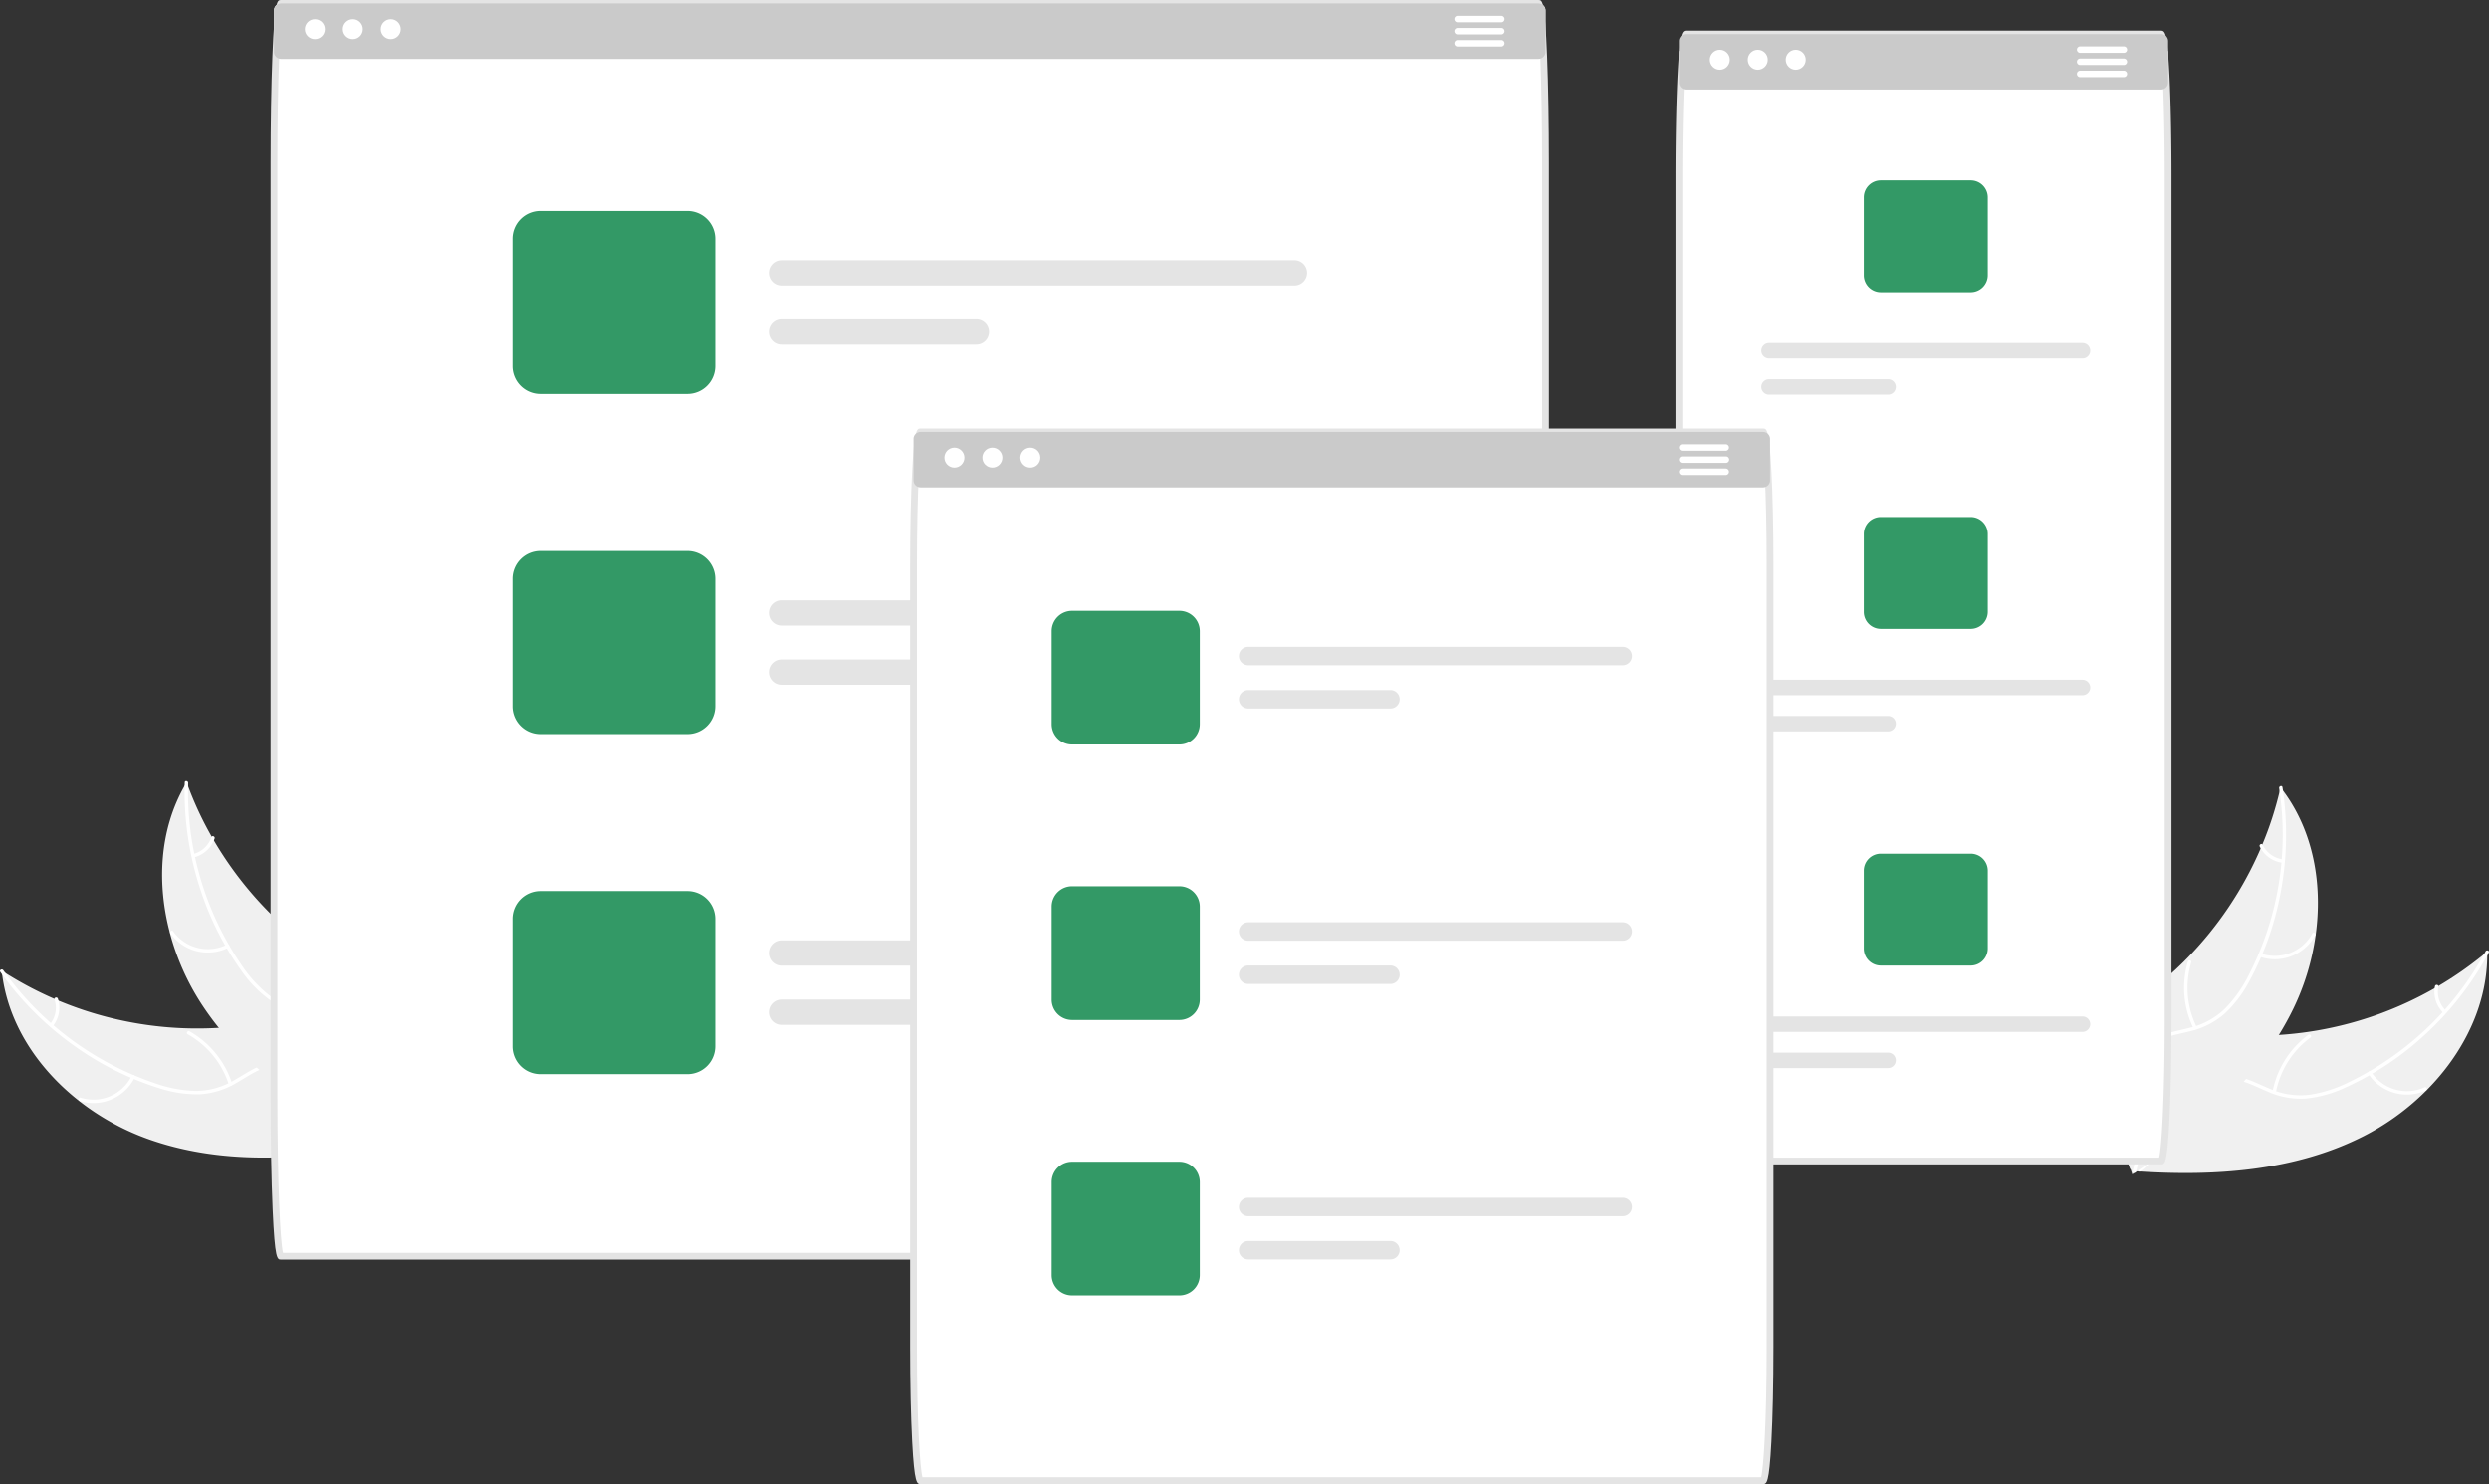 <svg xmlns="http://www.w3.org/2000/svg" width="731.662" height="436.38" ><rect width="100%" height="100%" fill="#333333" stroke="none"/><path fill="#f0f0f0" d="M43.112 334.772C21.576 326.938 2.882 308.198.51 285.405a105.583 105.583 0 0 0 70.66 16.18c9.532-1.236 20.004-3.603 28.16 1.481 5.075 3.163 8.226 8.78 9.671 14.583 1.445 5.803 1.38 11.86 1.306 17.84l.671 1.334c-22.496 4.367-46.332 5.783-67.867-2.05Z"/><path fill="#fff" d="M.978 285.291A90.245 90.245 0 0 0 45.477 318.5a38.862 38.862 0 0 0 11.96 2.286 22.29 22.29 0 0 0 11.315-3.096c3.234-1.823 6.33-4.061 9.95-5.066a13.648 13.648 0 0 1 11.01 1.837c4.06 2.55 6.963 6.406 9.67 10.276 3.006 4.297 6.06 8.807 10.752 11.416.569.316.045 1.18-.522.864-8.164-4.538-11.187-14.165-18.135-20.017-3.243-2.73-7.328-4.5-11.613-3.618-3.747.771-6.942 3.077-10.2 4.951a23.784 23.784 0 0 1-10.952 3.439 35.927 35.927 0 0 1-12.003-1.818A87.554 87.554 0 0 1 22.2 307.781a91.845 91.845 0 0 1-22.11-22.007c-.376-.53.514-1.008.887-.483Z"/><path fill="#fff" d="M39.58 316.87a13.54 13.54 0 0 1-16.127 6.88c-.62-.195-.346-1.168.275-.973a12.537 12.537 0 0 0 14.987-6.43c.288-.583 1.15-.056.865.523ZM67.234 318.83a26.097 26.097 0 0 0-12.049-14.715c-.567-.318-.044-1.182.523-.864a27.144 27.144 0 0 1 12.506 15.338c.2.62-.783.858-.98.241ZM14.772 301.06a7.664 7.664 0 0 0 1.262-7.162c-.207-.617.775-.855.98-.241a8.588 8.588 0 0 1-1.378 7.926.522.522 0 0 1-.694.17.508.508 0 0 1-.17-.693Z"/><path fill="#f0f0f0" d="M54.863 230.035c.14.382.28.763.428 1.147a100.932 100.932 0 0 0 6.94 14.83c.204.37.416.742.63 1.106a106.405 106.405 0 0 0 25.675 29.588 103.332 103.332 0 0 0 13.011 8.787c6.289 3.583 13.393 6.968 17.995 12.263a17.726 17.726 0 0 1 1.354 1.727l-8.342 36.419c-.06.073-.113.148-.173.222l-.267 1.47c-.244-.118-.495-.245-.739-.363-.142-.067-.282-.143-.424-.21-.094-.048-.188-.096-.276-.133a1.416 1.416 0 0 1-.085-.046c-.088-.038-.165-.082-.244-.118q-2.106-1.059-4.204-2.151c-.008-.002-.008-.002-.014-.012a151.935 151.935 0 0 1-29.866-19.959c-.27-.236-.547-.475-.813-.728a98.602 98.602 0 0 1-11.117-11.633 87.173 87.173 0 0 1-5.177-7.14 72.487 72.487 0 0 1-9.195-20.716c-3.904-14.641-3.083-30.368 4.327-43.363.19-.332.378-.657.576-.987Z"/><path fill="#fff" d="M55.307 230.223a90.245 90.245 0 0 0 15.536 53.306 38.863 38.863 0 0 0 8.173 9.026 22.29 22.29 0 0 0 10.898 4.34c3.68.492 7.5.57 10.996 1.947a13.648 13.648 0 0 1 7.684 8.095c1.707 4.48 1.702 9.307 1.534 14.027-.187 5.24-.464 10.68 1.712 15.588.263.595-.675.97-.938.376-3.786-8.54-.404-18.045-2.428-26.901-.945-4.133-3.141-8.005-7.094-9.88-3.456-1.64-7.396-1.723-11.125-2.19a23.785 23.785 0 0 1-10.815-3.847 35.928 35.928 0 0 1-8.49-8.678 87.554 87.554 0 0 1-12.238-24.475 91.845 91.845 0 0 1-4.404-30.884c.019-.648 1.018-.494.999.15Z"/><path fill="#fff" d="M67.115 278.677a13.54 13.54 0 0 1-17.017-4.216c-.378-.529.426-1.14.804-.611a12.537 12.537 0 0 0 15.838 3.89c.58-.293.953.647.375.937ZM88.016 296.892a26.097 26.097 0 0 0-.76-19.003c-.262-.596.676-.97.937-.375a27.144 27.144 0 0 1 .75 19.776c-.214.615-1.14.213-.927-.398ZM56.826 251.118a7.664 7.664 0 0 0 5.32-4.959c.207-.617 1.134-.215.929.398a8.588 8.588 0 0 1-5.873 5.498.522.522 0 0 1-.657-.28.508.508 0 0 1 .281-.657Z"/><path fill="#f0f0f0" d="M694.929 334.02c20.409-10.422 36.658-31.318 36.21-54.23a105.583 105.583 0 0 1-68.137 24.743c-9.61-.055-20.295-1.116-27.764 4.932-4.648 3.763-7.084 9.724-7.805 15.66-.721 5.937.088 11.94.896 17.866l-.501 1.406c22.862 1.569 46.691.045 67.1-10.377Z"/><path fill="#fff" d="M730.66 279.735a90.245 90.245 0 0 1-40.079 38.427 38.863 38.863 0 0 1-11.588 3.738 22.29 22.29 0 0 1-11.61-1.681c-3.433-1.411-6.782-3.253-10.498-3.805a13.648 13.648 0 0 0-10.7 3.177c-3.717 3.03-6.123 7.213-8.334 11.387-2.455 4.633-4.931 9.485-9.267 12.65-.526.384.1 1.177.625.794 7.544-5.508 9.36-15.432 15.537-22.094 2.882-3.109 6.719-5.368 11.08-5.019 3.813.305 7.268 2.201 10.732 3.66a23.784 23.784 0 0 0 11.29 2.067 35.928 35.928 0 0 0 11.69-3.28 87.554 87.554 0 0 0 22.825-15.093 91.845 91.845 0 0 0 19.238-24.558c.307-.571-.635-.937-.94-.37Z"/><path fill="#fff" d="M696.233 315.82a13.54 13.54 0 0 0 16.85 4.844c.591-.27.2-1.2-.392-.93a12.537 12.537 0 0 1-15.664-4.54c-.357-.543-1.149.085-.794.625ZM669.03 321.164a26.097 26.097 0 0 1 10.148-16.085c.524-.385-.102-1.178-.625-.793a27.144 27.144 0 0 0-10.526 16.759c-.121.64.882.755 1.003.119ZM718.91 297.08a7.664 7.664 0 0 1-2.133-6.953c.129-.638-.875-.753-1.003-.119a8.588 8.588 0 0 0 2.342 7.697.522.522 0 0 0 .71.084.508.508 0 0 0 .084-.71Z"/><path fill="#f0f0f0" d="M670.392 231.521a72.46 72.46 0 0 1-.284 1.192 100.932 100.932 0 0 1-5.064 15.57c-.157.392-.322.788-.49 1.175a106.405 106.405 0 0 1-21.843 32.52 103.332 103.332 0 0 1-11.832 10.32c-5.8 4.328-12.435 8.56-16.351 14.382a17.728 17.728 0 0 0-1.131 1.88l12.754 35.116c.07.066.13.134.2.2l.445 1.425c.228-.146.461-.303.689-.45.133-.084.262-.176.395-.26.087-.06.175-.119.257-.167l.08-.056c.082-.048.153-.101.227-.146q1.96-1.31 3.907-2.653c.008-.002.008-.002.013-.013a151.936 151.936 0 0 0 27.187-23.478c.238-.268.484-.539.717-.823a98.603 98.603 0 0 0 9.603-12.91 87.168 87.168 0 0 0 4.26-7.724 72.487 72.487 0 0 0 6.578-21.688c2.075-15.01-.673-30.518-9.624-42.503-.23-.306-.456-.605-.693-.909Z"/><path fill="#fff" d="M669.975 231.762a90.245 90.245 0 0 1-8.866 54.812 38.863 38.863 0 0 1-7.002 9.962 22.29 22.29 0 0 1-10.282 5.647c-3.59.94-7.373 1.487-10.673 3.283a13.648 13.648 0 0 0-6.63 8.98c-1.144 4.655-.546 9.445.201 14.108.83 5.178 1.774 10.542.217 15.68-.188.623.789.88.977.258 2.708-8.94-1.817-17.958-.897-26.996.43-4.217 2.133-8.33 5.825-10.677 3.229-2.053 7.129-2.619 10.773-3.54a23.784 23.784 0 0 0 10.26-5.147 35.928 35.928 0 0 0 7.358-9.656 87.554 87.554 0 0 0 9.137-25.794 91.845 91.845 0 0 0 .575-31.19c-.098-.642-1.07-.367-.973.27Z"/><path fill="#fff" d="M664.212 281.3a13.54 13.54 0 0 0 16.37-6.275c.31-.572-.563-1.08-.873-.508a12.537 12.537 0 0 1-15.24 5.807c-.612-.218-.866.76-.257.977ZM645.709 301.946a26.097 26.097 0 0 1-1.581-18.952c.186-.623-.79-.88-.977-.257a27.144 27.144 0 0 0 1.686 19.718c.288.584 1.159.072.872-.509ZM671.035 252.686a7.664 7.664 0 0 1-5.889-4.267c-.28-.588-1.151-.075-.872.508a8.588 8.588 0 0 0 6.504 4.735.522.522 0 0 0 .617-.36.508.508 0 0 0-.36-.617ZM637.33 15H493.54v9.25a2.04 2.04 0 0 0 .46 1.3c-.29 7.23-.46 16.46-.46 26.49v247.3c0 23.18.93 42.04 2.07 42.04h139.65c1.14 0 2.07-18.86 2.07-42.04V52.04c0-10.03-.17-19.26-.46-26.49a2.04 2.04 0 0 0 .46-1.3Z"/><path fill="#e4e4e4" d="M635.26 342.38H495.61c-1.089 0-1.808 0-2.462-13.278-.393-7.969-.609-18.539-.609-29.762V52.04c0-9.694.164-19.116.461-26.53.186-4.452.4-8.018.634-10.6.46-5.056.896-5.91 1.975-5.91h139.65c1.08 0 1.516.854 1.976 5.91.235 2.592.448 6.158.633 10.598v.002c.298 7.407.461 16.828.461 26.53v247.3c0 11.224-.216 21.794-.608 29.762-.654 13.278-1.373 13.278-2.462 13.278Zm-139.082-2H634.69c.724-2.733 1.638-17.57 1.638-41.04V52.04c0-9.675-.163-19.068-.459-26.448-.184-4.408-.395-7.942-.627-10.502a28.884 28.884 0 0 0-.561-4.09H496.187a28.896 28.896 0 0 0-.562 4.09c-.23 2.55-.442 6.084-.626 10.502-.297 7.387-.46 16.78-.46 26.448v247.3c0 23.47.915 38.307 1.639 41.04Z"/><path fill="#cacaca" d="M635.26 10H495.61a2.074 2.074 0 0 0-2.07 2.07v12.18a2.04 2.04 0 0 0 .46 1.3 2.08 2.08 0 0 0 1.61.77h139.65a2.08 2.08 0 0 0 1.61-.77 2.04 2.04 0 0 0 .46-1.3V12.07a2.074 2.074 0 0 0-2.07-2.07Z"/><circle cx="505.559" cy="17.565" r="2.94" fill="#fff" /><circle cx="516.717" cy="17.565" r="2.94" fill="#fff" /><circle cx="527.875" cy="17.565" r="2.94" fill="#fff" /><path fill="#fff" d="M624.33 13.64h-12.85a.956.956 0 0 0-.95.95.8.8 0 0 0 .1.41.943.943 0 0 0 .85.54h12.85a.948.948 0 0 0 .86-.54.914.914 0 0 0 .09-.41.95.95 0 0 0-.95-.95ZM624.33 17.21h-12.85a.95.95 0 0 0 0 1.9h12.85a.95.95 0 1 0 0-1.9ZM624.33 20.78h-12.85a.95.95 0 0 0 0 1.9h12.85a.95.95 0 1 0 0-1.9Z"/><path fill="#396" d="M579.33 53.02h-26.44a5.002 5.002 0 0 0-5 5v22.9a5.008 5.008 0 0 0 5 5h26.44a5.015 5.015 0 0 0 5-5v-22.9a5.008 5.008 0 0 0-5-5Z"/><path fill="#e4e4e4" d="M612.18 100.88h-92.15a2.27 2.27 0 1 0 0 4.54h92.15a2.27 2.27 0 1 0 0-4.54ZM555.03 111.52h-35a2.27 2.27 0 1 0 0 4.54h35a2.27 2.27 0 1 0 0-4.54Z"/><path fill="#396" d="M579.33 152.02h-26.44a5.002 5.002 0 0 0-5 5v22.9a5.008 5.008 0 0 0 5 5h26.44a5.015 5.015 0 0 0 5-5v-22.9a5.008 5.008 0 0 0-5-5Z"/><path fill="#e4e4e4" d="M612.18 199.88h-92.15a2.27 2.27 0 1 0 0 4.54h92.15a2.27 2.27 0 1 0 0-4.54ZM555.03 210.52h-35a2.27 2.27 0 1 0 0 4.54h35a2.27 2.27 0 1 0 0-4.54Z"/><path fill="#396" d="M579.33 251.02h-26.44a5.002 5.002 0 0 0-5 5v22.9a5.008 5.008 0 0 0 5 5h26.44a5.015 5.015 0 0 0 5-5v-22.9a5.008 5.008 0 0 0-5-5Z"/><path fill="#e4e4e4" d="M612.18 298.88h-92.15a2.27 2.27 0 1 0 0 4.54h92.15a2.27 2.27 0 1 0 0-4.54ZM555.03 309.52h-35a2.27 2.27 0 1 0 0 4.54h35a2.27 2.27 0 1 0 0-4.54Z"/><path fill="#fff" d="M454.33 3.07A2.074 2.074 0 0 0 452.26 1H82.61a2.074 2.074 0 0 0-2.07 2.07v12.18a2.017 2.017 0 0 0 .53 1.37c-.33 8.27-.53 19.17-.53 31.11v274.91c0 25.78.93 46.74 2.07 46.74h369.65c1.14 0 2.07-20.96 2.07-46.74V47.73c0-11.94-.2-22.84-.53-31.11a2.016 2.016 0 0 0 .53-1.37Z"/><path fill="#e4e4e4" d="M452.26 370.38H82.61c-1.13 0-1.813 0-2.462-14.658-.393-8.855-.609-20.604-.609-33.082V47.73c0-11.507.189-22.57.531-31.15C80.728 0 81.476 0 82.61 0h369.65c1.132 0 1.881.003 2.539 16.58.342 8.572.53 19.635.53 31.15v274.91c0 12.479-.216 24.227-.608 33.082-.65 14.658-1.332 14.658-2.462 14.658Zm-369.067-2h368.483c.818-3.135 1.653-20.74 1.653-45.74V47.73c0-11.49-.188-22.524-.529-31.07-.416-10.504-.903-13.7-1.135-14.66H83.205c-.233.96-.72 4.156-1.136 14.66-.342 8.554-.53 19.588-.53 31.07v274.91c0 25 .836 42.604 1.654 45.74Z"/><path fill="#cacaca" d="M452.26 1H82.61a2.074 2.074 0 0 0-2.07 2.07v12.18a2.017 2.017 0 0 0 .53 1.37 2.051 2.051 0 0 0 1.54.7h369.65a2.051 2.051 0 0 0 1.54-.7 2.016 2.016 0 0 0 .53-1.37V3.07A2.074 2.074 0 0 0 452.26 1Z"/><circle cx="92.559" cy="8.565" r="2.94" fill="#fff" /><circle cx="103.717" cy="8.565" r="2.94" fill="#fff" /><circle cx="114.875" cy="8.565" r="2.94" fill="#fff" /><path fill="#fff" d="M441.33 4.64h-12.85a.95.95 0 0 0 0 1.9h12.85a.95.95 0 1 0 0-1.9ZM441.33 8.21h-12.85a.95.95 0 0 0 0 1.9h12.85a.95.95 0 1 0 0-1.9ZM441.33 11.78h-12.85a.95.95 0 0 0 0 1.9h12.85a.95.95 0 1 0 0-1.9Z"/><path fill="#396" d="M202.09 62.02h-43.26a8.19 8.19 0 0 0-8.18 8.18v37.47a8.19 8.19 0 0 0 8.18 8.18h43.26a8.19 8.19 0 0 0 8.18-8.18V70.2a8.19 8.19 0 0 0-8.18-8.18Z"/><path fill="#e4e4e4" d="M380.52 76.51H229.74a3.715 3.715 0 0 0 0 7.43h150.78a3.715 3.715 0 0 0 0-7.43ZM287.01 93.92h-57.27a3.715 3.715 0 0 0 0 7.43h57.27a3.715 3.715 0 0 0 0-7.43Z"/><path fill="#396" d="M202.09 162.02h-43.26a8.19 8.19 0 0 0-8.18 8.18v37.47a8.19 8.19 0 0 0 8.18 8.18h43.26a8.19 8.19 0 0 0 8.18-8.18V170.2a8.19 8.19 0 0 0-8.18-8.18Z"/><path fill="#e4e4e4" d="M380.52 176.51H229.74a3.715 3.715 0 0 0 0 7.43h150.78a3.715 3.715 0 0 0 0-7.43ZM287.01 193.92h-57.27a3.715 3.715 0 0 0 0 7.43h57.27a3.715 3.715 0 0 0 0-7.43Z"/><path fill="#396" d="M202.09 262.02h-43.26a8.19 8.19 0 0 0-8.18 8.18v37.47a8.19 8.19 0 0 0 8.18 8.18h43.26a8.19 8.19 0 0 0 8.18-8.18V270.2a8.19 8.19 0 0 0-8.18-8.18Z"/><path fill="#e4e4e4" d="M380.52 276.51H229.74a3.715 3.715 0 0 0 0 7.43h150.78a3.715 3.715 0 0 0 0-7.43ZM287.01 293.92h-57.27a3.715 3.715 0 0 0 0 7.43h57.27a3.715 3.715 0 0 0 0-7.43Z"/><path fill="#fff" d="M518.262 435.38H270.613c-1.141 0-2.07-17.55-2.07-39.123V166.123c0-21.574.929-39.124 2.07-39.124h247.65c1.141 0 2.07 17.55 2.07 39.124v230.134c0 21.573-.929 39.123-2.07 39.123Z"/><path fill="#e4e4e4" d="M518.262 436.38H270.613c-1.047 0-1.804 0-2.462-12.419-.392-7.415-.608-17.253-.608-27.705V166.123c0-10.451.216-20.29.608-27.705.658-12.419 1.415-12.419 2.462-12.419h247.65c1.047 0 1.804 0 2.461 12.419.393 7.415.609 17.254.609 27.705v230.133c0 10.452-.216 20.29-.609 27.705-.657 12.419-1.414 12.419-2.462 12.419Zm-247.095-2h246.542c.718-2.59 1.624-16.394 1.624-38.124V166.123c0-21.73-.906-35.533-1.624-38.124H271.167c-.718 2.59-1.624 16.394-1.624 38.124v230.133c0 21.73.906 35.533 1.624 38.124Z"/><path fill="#cacaca" d="M518.262 143.32H270.613a2.073 2.073 0 0 1-2.07-2.07v-12.18a2.073 2.073 0 0 1 2.07-2.07h247.65a2.073 2.073 0 0 1 2.07 2.07v12.18a2.073 2.073 0 0 1-2.07 2.07Z"/><circle cx="280.559" cy="134.565" r="2.94" fill="#fff" /><circle cx="291.717" cy="134.565" r="2.94" fill="#fff" /><circle cx="302.875" cy="134.565" r="2.94" fill="#fff" /><path fill="#fff" d="M507.33 132.542H494.48a.952.952 0 0 1 0-1.903h12.849a.952.952 0 0 1 0 1.903ZM507.33 136.111H494.48a.952.952 0 0 1 0-1.903h12.849a.952.952 0 1 1 0 1.903ZM507.33 139.68H494.48a.952.952 0 0 1 0-1.903h12.849a.952.952 0 0 1 0 1.903Z"/><path fill="#396" d="M346.713 218.917H315.12a5.981 5.981 0 0 1-5.975-5.975v-27.363a5.981 5.981 0 0 1 5.975-5.975h31.593a5.981 5.981 0 0 1 5.975 5.975v27.363a5.981 5.981 0 0 1-5.975 5.975Z"/><path fill="#e4e4e4" d="M477.018 195.616h-110.11a2.712 2.712 0 0 1 0-5.425h110.11a2.712 2.712 0 0 1 0 5.425ZM408.729 208.33h-41.822a2.712 2.712 0 1 1 0-5.425h41.822a2.712 2.712 0 1 1 0 5.425Z"/><path fill="#396" d="M346.713 299.916H315.12a5.981 5.981 0 0 1-5.975-5.974v-27.363a5.981 5.981 0 0 1 5.975-5.975h31.593a5.981 5.981 0 0 1 5.975 5.975v27.363a5.981 5.981 0 0 1-5.975 5.974Z"/><path fill="#e4e4e4" d="M477.018 276.616h-110.11a2.712 2.712 0 0 1 0-5.425h110.11a2.712 2.712 0 0 1 0 5.425ZM408.729 289.33h-41.822a2.712 2.712 0 1 1 0-5.425h41.822a2.712 2.712 0 1 1 0 5.425Z"/><path fill="#396" d="M346.713 380.916H315.12a5.981 5.981 0 0 1-5.975-5.974v-27.363a5.981 5.981 0 0 1 5.975-5.975h31.593a5.981 5.981 0 0 1 5.975 5.975v27.363a5.981 5.981 0 0 1-5.975 5.974Z"/><path fill="#e4e4e4" d="M477.018 357.616h-110.11a2.712 2.712 0 1 1 0-5.425h110.11a2.712 2.712 0 1 1 0 5.425ZM408.729 370.33h-41.822a2.712 2.712 0 1 1 0-5.425h41.822a2.712 2.712 0 1 1 0 5.425Z"/></svg>